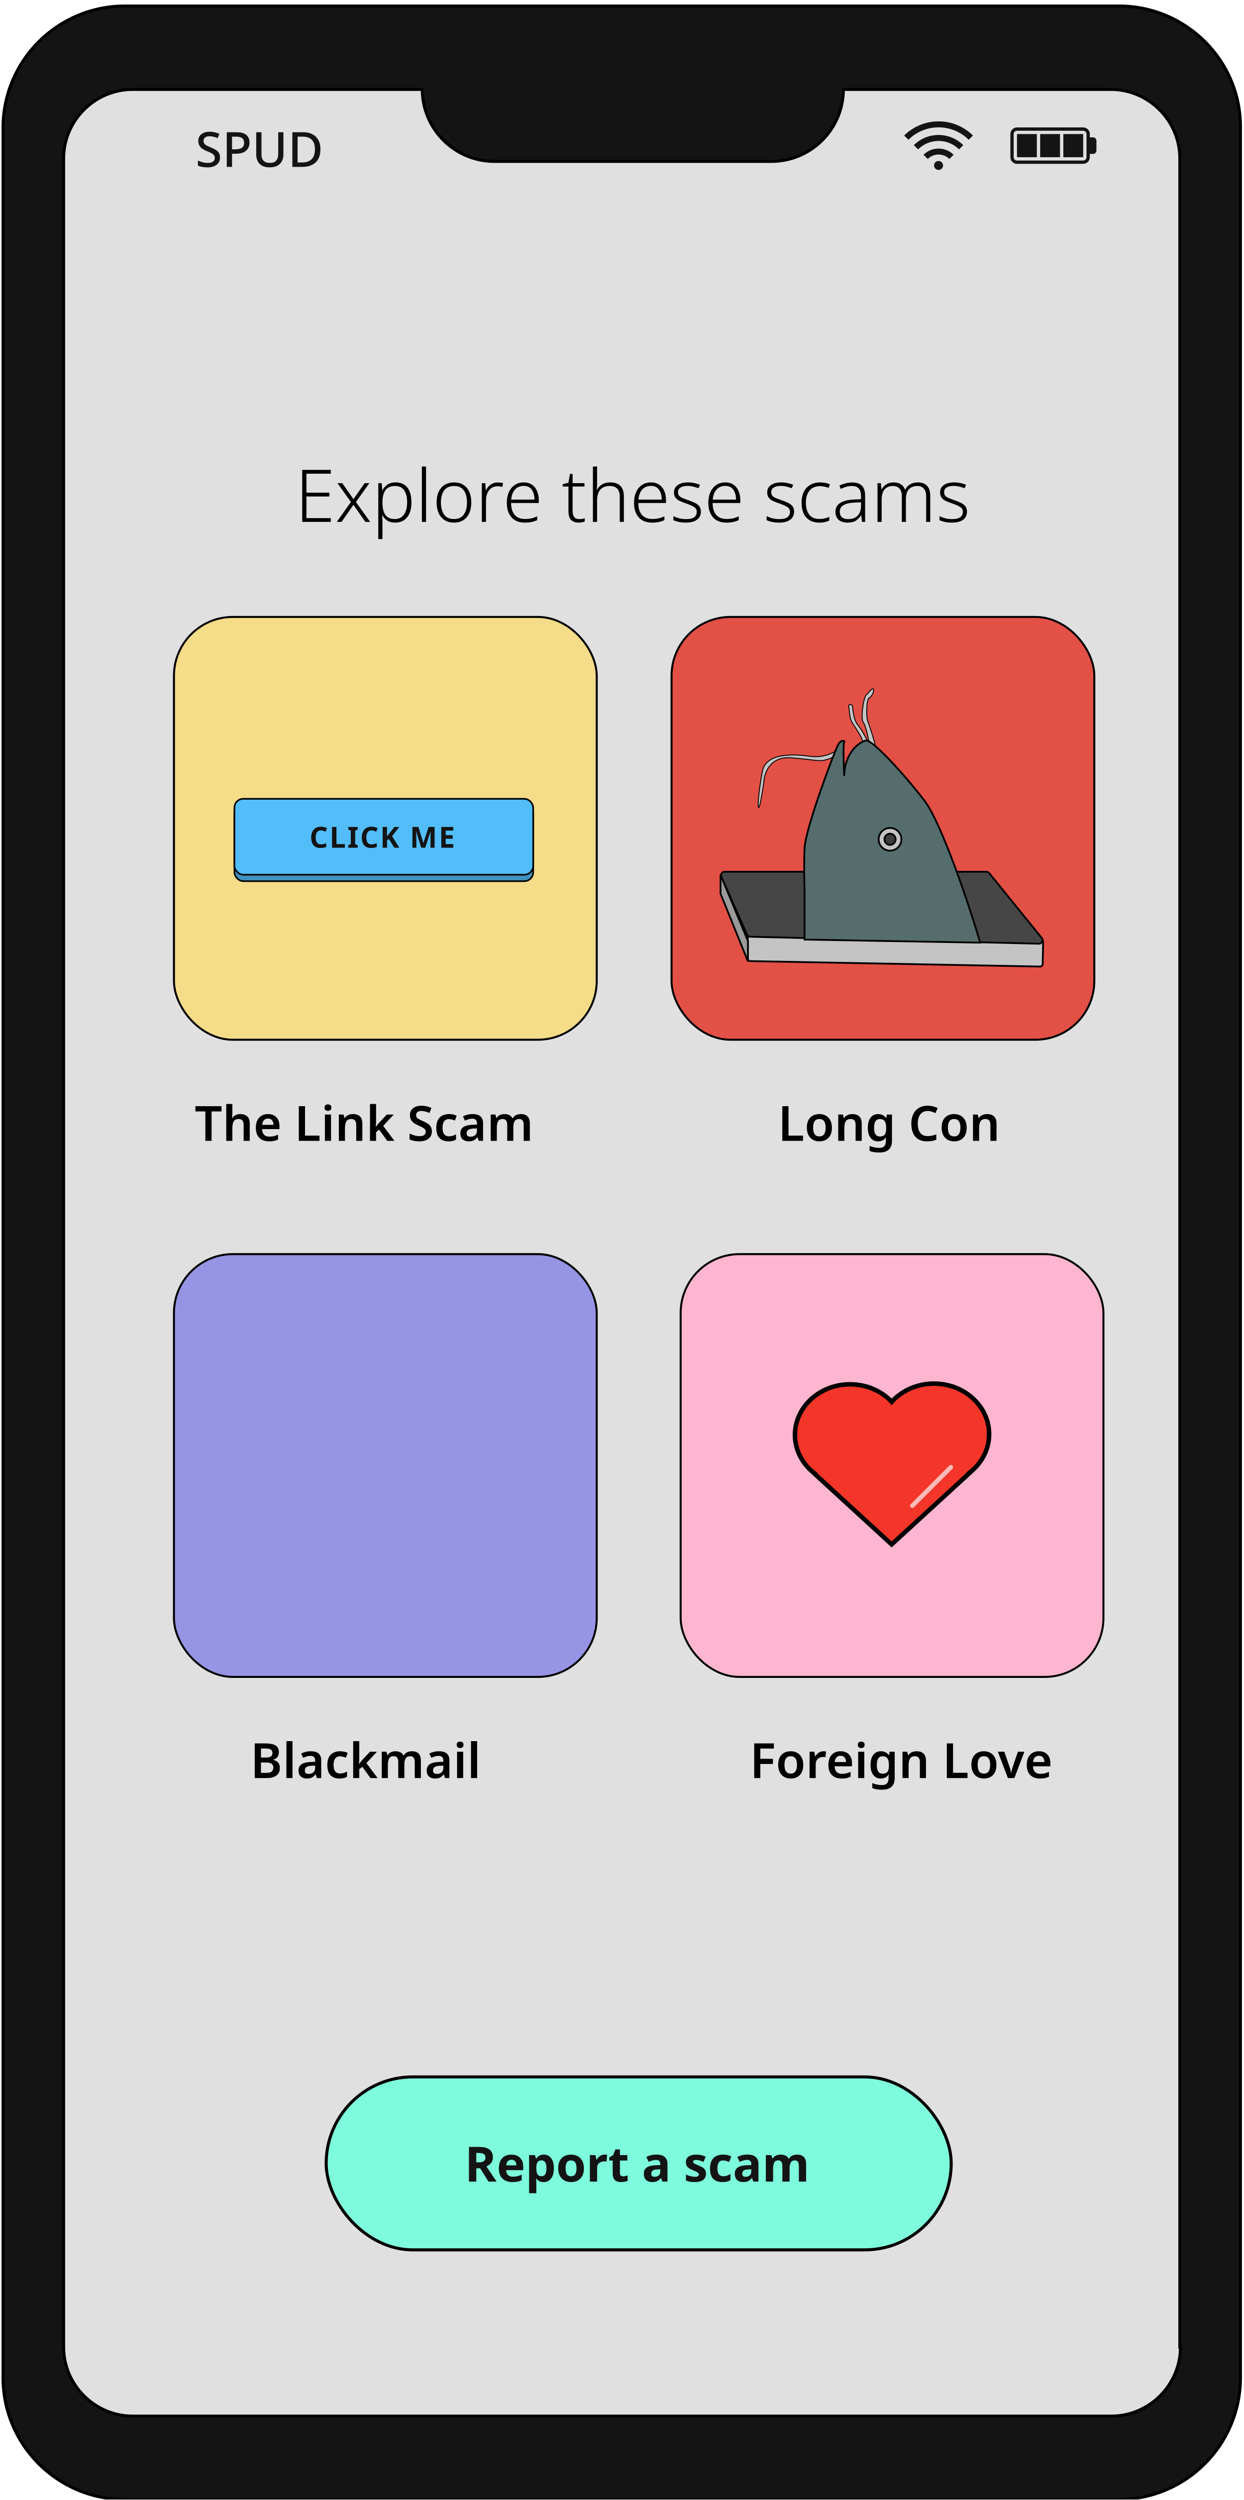 <svg width="410" height="824" viewBox="0 0 410 824" fill="none" xmlns="http://www.w3.org/2000/svg">
<g clip-path="url(#clip0)">
<rect x="19" y="24" width="382" height="778" fill="#E0E0E0"/>
<path d="M360.273 45.273H359.182V44.182C359.182 43.603 358.952 43.048 358.543 42.639C358.134 42.23 357.579 42 357 42H335.182C334.603 42 334.048 42.23 333.639 42.639C333.23 43.048 333 43.603 333 44.182V51.818C333 52.397 333.23 52.952 333.639 53.361C334.048 53.77 334.603 54 335.182 54H357C357.579 54 358.134 53.77 358.543 53.361C358.952 52.952 359.182 52.397 359.182 51.818V50.727H360.273C360.562 50.727 360.84 50.612 361.044 50.408C361.249 50.203 361.364 49.926 361.364 49.636V46.364C361.364 46.074 361.249 45.797 361.044 45.592C360.84 45.388 360.562 45.273 360.273 45.273ZM358.091 51.818C358.091 52.108 357.976 52.385 357.771 52.59C357.567 52.794 357.289 52.909 357 52.909H335.182C334.892 52.909 334.615 52.794 334.41 52.59C334.206 52.385 334.091 52.108 334.091 51.818V44.182C334.091 43.892 334.206 43.615 334.41 43.41C334.615 43.206 334.892 43.091 335.182 43.091H357C357.289 43.091 357.567 43.206 357.771 43.41C357.976 43.615 358.091 43.892 358.091 44.182V51.818ZM335.182 51.818H341.727V44.182H335.182V51.818ZM342.818 51.818H349.364V44.182H342.818V51.818ZM350.455 51.818H357V44.182H350.455V51.818Z" fill="#141414"/>
<path d="M72.51 51.912C72.51 52.925 72.142 53.72 71.406 54.296C70.67 54.872 69.662 55.16 68.382 55.16C67.763 55.16 67.176 55.107 66.622 55C66.078 54.904 65.614 54.76 65.23 54.568V52.936C65.656 53.128 66.158 53.304 66.734 53.464C67.31 53.613 67.896 53.688 68.494 53.688C69.262 53.688 69.838 53.539 70.222 53.24C70.606 52.941 70.798 52.541 70.798 52.04C70.798 51.688 70.707 51.395 70.526 51.16C70.355 50.915 70.083 50.691 69.71 50.488C69.336 50.285 68.846 50.061 68.238 49.816C67.672 49.603 67.171 49.352 66.734 49.064C66.307 48.776 65.971 48.419 65.726 47.992C65.48 47.565 65.358 47.043 65.358 46.424C65.358 45.485 65.699 44.749 66.382 44.216C67.064 43.683 67.96 43.416 69.07 43.416C69.688 43.416 70.259 43.48 70.782 43.608C71.315 43.725 71.822 43.891 72.302 44.104L71.758 45.528C71.32 45.347 70.872 45.197 70.414 45.08C69.966 44.963 69.502 44.904 69.022 44.904C68.392 44.904 67.912 45.043 67.582 45.32C67.251 45.597 67.086 45.96 67.086 46.408C67.086 46.76 67.166 47.059 67.326 47.304C67.486 47.539 67.742 47.752 68.094 47.944C68.446 48.136 68.91 48.349 69.486 48.584C70.126 48.84 70.67 49.112 71.118 49.4C71.576 49.677 71.923 50.019 72.158 50.424C72.392 50.819 72.51 51.315 72.51 51.912ZM77.947 43.576C79.44 43.576 80.528 43.88 81.211 44.488C81.893 45.085 82.235 45.923 82.235 47C82.235 47.64 82.091 48.237 81.803 48.792C81.525 49.347 81.056 49.8 80.395 50.152C79.733 50.493 78.837 50.664 77.707 50.664H76.475V55H74.747V43.576H77.947ZM77.819 45.032H76.475V49.208H77.515C78.485 49.208 79.216 49.043 79.707 48.712C80.208 48.381 80.459 47.832 80.459 47.064C80.459 46.381 80.245 45.875 79.819 45.544C79.392 45.203 78.725 45.032 77.819 45.032ZM93.407 43.576V50.968C93.407 51.757 93.242 52.472 92.911 53.112C92.581 53.741 92.079 54.243 91.407 54.616C90.746 54.979 89.903 55.16 88.879 55.16C87.429 55.16 86.325 54.776 85.567 54.008C84.821 53.229 84.447 52.205 84.447 50.936V43.576H86.175V50.856C86.175 52.744 87.103 53.688 88.959 53.688C89.919 53.688 90.613 53.432 91.039 52.92C91.477 52.408 91.695 51.715 91.695 50.84V43.576H93.407ZM105.604 49.176C105.604 51.107 105.071 52.563 104.004 53.544C102.948 54.515 101.465 55 99.556 55H96.356V43.576H99.892C101.055 43.576 102.063 43.789 102.916 44.216C103.769 44.643 104.431 45.272 104.9 46.104C105.369 46.925 105.604 47.949 105.604 49.176ZM103.796 49.224C103.796 47.784 103.444 46.728 102.74 46.056C102.047 45.373 101.06 45.032 99.78 45.032H98.084V53.544H99.476C102.356 53.544 103.796 52.104 103.796 49.224Z" fill="#141414"/>
<path d="M304.377 51.007L305.776 52.398C306.243 51.933 306.797 51.564 307.408 51.312C308.018 51.06 308.672 50.93 309.333 50.93C309.994 50.93 310.649 51.06 311.259 51.312C311.87 51.564 312.424 51.933 312.891 52.398L314.29 51.007C313.639 50.359 312.866 49.846 312.016 49.495C311.166 49.145 310.254 48.965 309.333 48.965C308.413 48.965 307.501 49.145 306.651 49.495C305.8 49.846 305.027 50.359 304.377 51.007V51.007ZM301.19 47.838L302.589 49.23C303.474 48.347 304.525 47.647 305.682 47.17C306.84 46.692 308.08 46.446 309.333 46.446C310.586 46.446 311.827 46.692 312.984 47.17C314.142 47.647 315.193 48.347 316.078 49.23L317.479 47.836C316.41 46.773 315.14 45.929 313.742 45.353C312.345 44.778 310.847 44.482 309.335 44.482C307.822 44.482 306.325 44.778 304.927 45.353C303.53 45.929 302.26 46.773 301.191 47.836L301.19 47.838ZM309.333 40C307.228 39.997 305.143 40.408 303.198 41.209C301.253 42.011 299.487 43.186 298 44.668L299.402 46.062C300.705 44.764 302.253 43.733 303.957 43.03C305.661 42.327 307.488 41.965 309.333 41.965C311.178 41.965 313.005 42.327 314.709 43.03C316.414 43.733 317.961 44.764 319.264 46.062L320.667 44.668C319.18 43.186 317.414 42.011 315.469 41.209C313.524 40.408 311.439 39.997 309.333 40V40ZM309.333 53.053C309.04 53.053 308.754 53.139 308.51 53.301C308.266 53.463 308.076 53.693 307.964 53.962C307.852 54.231 307.822 54.528 307.88 54.814C307.937 55.1 308.078 55.362 308.285 55.568C308.493 55.775 308.757 55.915 309.044 55.972C309.332 56.029 309.63 55.999 309.901 55.888C310.171 55.776 310.403 55.587 310.566 55.345C310.729 55.103 310.816 54.818 310.816 54.526C310.816 54.135 310.659 53.761 310.381 53.484C310.103 53.208 309.726 53.053 309.333 53.053V53.053Z" fill="#141414"/>
<path d="M368.893 1.988H41.13C18.989 1.988 1 19.978 1 42.118V783.637C1 805.778 18.989 823.768 41.13 823.768H368.695C390.836 823.768 408.825 805.778 408.825 783.637V42.118C409.023 19.978 390.836 1.988 368.893 1.988ZM389.057 773.555C389.057 786.01 378.777 796.289 366.323 796.289H43.7C31.246 796.289 20.966 786.01 20.966 773.555V52.2C20.966 39.746 31.246 29.467 43.7 29.467H139.182C139.182 42.514 149.857 53.189 162.905 53.189H254.235C267.283 53.189 277.958 42.514 277.958 29.467H366.125C378.58 29.467 388.859 39.746 388.859 52.2V773.555H389.057Z" fill="#141414" stroke="black" stroke-miterlimit="10"/>
<line x1="182.659" y1="238.423" x2="179.519" y2="241.563" stroke="#FBBBB7" stroke-width="0.499" stroke-linecap="round"/>
<rect x="57.329" y="203.329" width="139.342" height="139.342" rx="19.411" fill="#F4DC88" stroke="black" stroke-width="0.658"/>
<rect x="77.266" y="265.395" width="98.468" height="25.016" rx="2.927" fill="#3F91BF" stroke="black" stroke-width="0.532"/>
<rect x="77.266" y="263.266" width="98.468" height="25.016" rx="2.927" fill="#52BDF9" stroke="black" stroke-width="0.532"/>
<path d="M105.765 273.657C105.21 273.657 104.785 273.865 104.491 274.28C104.197 274.695 104.05 275.264 104.05 275.986C104.05 276.714 104.184 277.279 104.453 277.681C104.727 278.077 105.165 278.275 105.765 278.275C106.046 278.275 106.324 278.243 106.599 278.18C106.88 278.116 107.183 278.026 107.509 277.911V279.128C107.209 279.249 106.912 279.339 106.618 279.396C106.324 279.454 105.995 279.483 105.631 279.483C104.928 279.483 104.347 279.339 103.887 279.051C103.434 278.758 103.099 278.349 102.881 277.825C102.664 277.295 102.556 276.679 102.556 275.976C102.556 275.286 102.68 274.676 102.929 274.146C103.178 273.616 103.539 273.201 104.012 272.901C104.491 272.6 105.075 272.45 105.765 272.45C106.104 272.45 106.442 272.495 106.781 272.584C107.126 272.667 107.455 272.782 107.768 272.929L107.298 274.108C107.043 273.986 106.784 273.881 106.522 273.792C106.267 273.702 106.014 273.657 105.765 273.657ZM109.441 279.387V272.546H110.888V278.189H113.667V279.387H109.441ZM117.896 279.387H114.782V278.563L115.616 278.18V273.753L114.782 273.37V272.546H117.896V273.37L117.062 273.753V278.18L117.896 278.563V279.387ZM122.443 273.657C121.888 273.657 121.463 273.865 121.169 274.28C120.875 274.695 120.728 275.264 120.728 275.986C120.728 276.714 120.863 277.279 121.131 277.681C121.405 278.077 121.843 278.275 122.443 278.275C122.724 278.275 123.002 278.243 123.277 278.18C123.558 278.116 123.861 278.026 124.187 277.911V279.128C123.887 279.249 123.59 279.339 123.296 279.396C123.002 279.454 122.673 279.483 122.309 279.483C121.607 279.483 121.025 279.339 120.566 279.051C120.112 278.758 119.777 278.349 119.56 277.825C119.342 277.295 119.234 276.679 119.234 275.976C119.234 275.286 119.358 274.676 119.608 274.146C119.857 273.616 120.217 273.201 120.69 272.901C121.169 272.6 121.754 272.45 122.443 272.45C122.782 272.45 123.12 272.495 123.459 272.584C123.804 272.667 124.133 272.782 124.446 272.929L123.976 274.108C123.721 273.986 123.462 273.881 123.2 273.792C122.945 273.702 122.692 273.657 122.443 273.657ZM131.619 279.387H129.971L128.179 276.503L127.566 276.944V279.387H126.12V272.546H127.566V275.679C127.662 275.545 127.758 275.411 127.854 275.277C127.95 275.142 128.045 275.008 128.141 274.874L129.99 272.546H131.6L129.214 275.574L131.619 279.387ZM138.822 279.387L137.174 274.022H137.136C137.142 274.149 137.152 274.341 137.164 274.596C137.177 274.852 137.19 275.127 137.203 275.42C137.216 275.708 137.222 275.97 137.222 276.206V279.387H135.929V272.546H137.902L139.521 277.777H139.55L141.265 272.546H143.239V279.387H141.888V276.148C141.888 275.931 141.891 275.682 141.897 275.401C141.91 275.12 141.92 274.855 141.926 274.606C141.939 274.35 141.948 274.159 141.955 274.031H141.916L140.154 279.387H138.822ZM149.383 279.387H145.446V272.546H149.383V273.734H146.892V275.238H149.211V276.426H146.892V278.189H149.383V279.387Z" fill="#141414"/>
<path d="M69.732 376H67.684V366.304H64.404V364.576H73.012V366.304H69.732V376ZM76.585 363.84V366.736C76.585 367.077 76.569 367.413 76.537 367.744C76.516 368.064 76.495 368.304 76.473 368.464H76.601C76.879 368.027 77.241 367.701 77.689 367.488C78.137 367.275 78.633 367.168 79.177 367.168C80.159 367.168 80.927 367.419 81.481 367.92C82.036 368.421 82.313 369.232 82.313 370.352V376H80.297V370.752C80.297 369.451 79.764 368.8 78.697 368.8C77.887 368.8 77.332 369.056 77.033 369.568C76.735 370.08 76.585 370.811 76.585 371.76V376H74.569V363.84H76.585ZM88.323 367.168C89.486 367.168 90.403 367.515 91.075 368.208C91.758 368.901 92.099 369.867 92.099 371.104V372.128H86.371C86.392 372.917 86.611 373.531 87.027 373.968C87.443 374.395 88.019 374.608 88.755 374.608C89.31 374.608 89.811 374.555 90.259 374.448C90.707 374.331 91.166 374.165 91.635 373.952V375.568C91.208 375.771 90.766 375.92 90.307 376.016C89.848 376.112 89.299 376.16 88.659 376.16C87.816 376.16 87.064 376 86.403 375.68C85.752 375.349 85.24 374.853 84.867 374.192C84.504 373.531 84.323 372.709 84.323 371.728C84.323 370.245 84.691 369.115 85.427 368.336C86.163 367.557 87.128 367.168 88.323 367.168ZM88.323 368.656C87.779 368.656 87.336 368.832 86.995 369.184C86.664 369.525 86.472 370.037 86.419 370.72H90.147C90.136 370.123 89.982 369.632 89.683 369.248C89.395 368.853 88.942 368.656 88.323 368.656ZM98.48 376V364.576H100.528V374.272H105.296V376H98.48ZM108.093 363.984C108.402 363.984 108.664 364.064 108.877 364.224C109.101 364.373 109.213 364.645 109.213 365.04C109.213 365.435 109.101 365.712 108.877 365.872C108.664 366.032 108.402 366.112 108.093 366.112C107.784 366.112 107.517 366.032 107.293 365.872C107.08 365.712 106.973 365.435 106.973 365.04C106.973 364.645 107.08 364.373 107.293 364.224C107.517 364.064 107.784 363.984 108.093 363.984ZM109.101 367.328V376H107.085V367.328H109.101ZM116.319 367.168C117.289 367.168 118.047 367.419 118.591 367.92C119.145 368.421 119.423 369.232 119.423 370.352V376H117.407V370.752C117.407 369.451 116.873 368.8 115.807 368.8C114.996 368.8 114.441 369.056 114.143 369.568C113.844 370.08 113.695 370.811 113.695 371.76V376H111.679V367.328H113.231L113.519 368.464H113.631C113.908 368.016 114.287 367.691 114.767 367.488C115.257 367.275 115.775 367.168 116.319 367.168ZM123.944 363.84V369.616C123.944 369.893 123.934 370.187 123.912 370.496C123.891 370.805 123.87 371.099 123.848 371.376H123.896C124.024 371.184 124.184 370.965 124.376 370.72C124.568 370.475 124.75 370.256 124.92 370.064L127.48 367.328H129.768L126.296 371.072L129.992 376H127.64L124.952 372.288L123.944 373.12V376H121.944V363.84H123.944ZM142.339 372.88C142.339 373.893 141.971 374.693 141.235 375.28C140.499 375.867 139.48 376.16 138.179 376.16C136.92 376.16 135.854 375.947 134.979 375.52V373.6C135.459 373.813 135.987 374.011 136.563 374.192C137.139 374.363 137.726 374.448 138.323 374.448C139.006 374.448 139.507 374.315 139.827 374.048C140.147 373.781 140.307 373.429 140.307 372.992C140.307 372.512 140.104 372.133 139.699 371.856C139.294 371.579 138.702 371.275 137.923 370.944C137.454 370.741 137.006 370.501 136.579 370.224C136.152 369.947 135.8 369.595 135.523 369.168C135.246 368.731 135.107 368.187 135.107 367.536C135.107 366.555 135.448 365.792 136.131 365.248C136.824 364.693 137.747 364.416 138.899 364.416C139.507 364.416 140.072 364.48 140.595 364.608C141.128 364.736 141.662 364.917 142.195 365.152L141.539 366.8C141.059 366.597 140.6 366.437 140.163 366.32C139.736 366.203 139.294 366.144 138.835 366.144C138.28 366.144 137.859 366.272 137.571 366.528C137.283 366.773 137.139 367.093 137.139 367.488C137.139 367.808 137.219 368.075 137.379 368.288C137.539 368.501 137.784 368.699 138.115 368.88C138.456 369.061 138.894 369.269 139.427 369.504C140.035 369.771 140.558 370.048 140.995 370.336C141.432 370.624 141.763 370.971 141.987 371.376C142.222 371.781 142.339 372.283 142.339 372.88ZM147.808 376.16C146.56 376.16 145.578 375.803 144.864 375.088C144.149 374.373 143.792 373.248 143.792 371.712C143.792 370.645 143.968 369.781 144.32 369.12C144.682 368.448 145.178 367.957 145.808 367.648C146.437 367.328 147.157 367.168 147.968 367.168C148.512 367.168 148.997 367.221 149.424 367.328C149.85 367.435 150.213 367.563 150.512 367.712L149.92 369.296C149.589 369.168 149.258 369.061 148.928 368.976C148.597 368.88 148.277 368.832 147.968 368.832C146.56 368.832 145.856 369.787 145.856 371.696C145.856 372.624 146.032 373.323 146.384 373.792C146.746 374.261 147.264 374.496 147.936 374.496C148.416 374.496 148.842 374.437 149.216 374.32C149.589 374.203 149.946 374.043 150.288 373.84V375.584C149.957 375.776 149.6 375.92 149.216 376.016C148.842 376.112 148.373 376.16 147.808 376.16ZM155.775 367.168C156.895 367.168 157.743 367.413 158.319 367.904C158.906 368.395 159.199 369.152 159.199 370.176V376H157.775L157.375 374.8H157.311C156.938 375.269 156.543 375.616 156.127 375.84C155.711 376.053 155.146 376.16 154.431 376.16C153.653 376.16 153.007 375.941 152.495 375.504C151.983 375.067 151.727 374.389 151.727 373.472C151.727 372.576 152.053 371.904 152.703 371.456C153.365 371.008 154.362 370.757 155.695 370.704L157.199 370.656V370.224C157.199 369.68 157.066 369.291 156.799 369.056C156.533 368.811 156.159 368.688 155.679 368.688C155.242 368.688 154.821 368.752 154.415 368.88C154.021 369.008 153.626 369.157 153.231 369.328L152.591 367.92C153.018 367.696 153.503 367.515 154.047 367.376C154.602 367.237 155.178 367.168 155.775 367.168ZM157.199 371.904L156.143 371.936C155.258 371.968 154.645 372.123 154.303 372.4C153.962 372.667 153.791 373.029 153.791 373.488C153.791 373.904 153.909 374.203 154.143 374.384C154.389 374.555 154.709 374.64 155.103 374.64C155.69 374.64 156.186 374.475 156.591 374.144C156.997 373.803 157.199 373.301 157.199 372.64V371.904ZM171.662 367.168C172.643 367.168 173.379 367.419 173.87 367.92C174.371 368.421 174.622 369.232 174.622 370.352V376H172.606V370.736C172.606 369.445 172.115 368.8 171.134 368.8C170.43 368.8 169.928 369.029 169.63 369.488C169.331 369.947 169.182 370.613 169.182 371.488V376H167.166V370.736C167.166 369.445 166.67 368.8 165.678 368.8C164.942 368.8 164.435 369.056 164.158 369.568C163.88 370.08 163.742 370.811 163.742 371.76V376H161.726V367.328H163.278L163.566 368.464H163.678C163.934 368.016 164.291 367.691 164.75 367.488C165.219 367.275 165.704 367.168 166.206 367.168C166.856 367.168 167.4 367.28 167.838 367.504C168.286 367.717 168.627 368.053 168.862 368.512H169.022C169.288 368.043 169.662 367.701 170.142 367.488C170.622 367.275 171.128 367.168 171.662 367.168Z" fill="black"/>
<rect x="57.329" y="413.329" width="139.342" height="139.342" rx="19.411" fill="#9694E4" stroke="black" stroke-width="0.658"/>
<path d="M83.957 574.576H87.397C88.879 574.576 89.999 574.789 90.757 575.216C91.525 575.643 91.909 576.384 91.909 577.44C91.909 578.101 91.743 578.656 91.413 579.104C91.082 579.552 90.607 579.829 89.989 579.936V580.016C90.405 580.091 90.783 580.229 91.125 580.432C91.466 580.624 91.733 580.907 91.925 581.28C92.127 581.643 92.229 582.123 92.229 582.72C92.229 583.755 91.861 584.56 91.125 585.136C90.399 585.712 89.402 586 88.133 586H83.957V574.576ZM86.005 579.232H87.669C88.479 579.232 89.034 579.104 89.333 578.848C89.642 578.592 89.797 578.213 89.797 577.712C89.797 577.2 89.61 576.832 89.237 576.608C88.874 576.384 88.298 576.272 87.509 576.272H86.005V579.232ZM86.005 580.88V584.288H87.861C88.693 584.288 89.269 584.128 89.589 583.808C89.919 583.488 90.085 583.061 90.085 582.528C90.085 582.037 89.914 581.643 89.573 581.344C89.242 581.035 88.639 580.88 87.765 580.88H86.005ZM96.406 586H94.39V573.84H96.406V586ZM102.44 577.168C103.56 577.168 104.408 577.413 104.984 577.904C105.57 578.395 105.864 579.152 105.864 580.176V586H104.44L104.04 584.8H103.976C103.602 585.269 103.208 585.616 102.792 585.84C102.376 586.053 101.81 586.16 101.096 586.16C100.317 586.16 99.671 585.941 99.159 585.504C98.647 585.067 98.391 584.389 98.391 583.472C98.391 582.576 98.717 581.904 99.368 581.456C100.029 581.008 101.026 580.757 102.36 580.704L103.864 580.656V580.224C103.864 579.68 103.73 579.291 103.464 579.056C103.197 578.811 102.824 578.688 102.344 578.688C101.906 578.688 101.485 578.752 101.08 578.88C100.685 579.008 100.29 579.157 99.895 579.328L99.255 577.92C99.682 577.696 100.168 577.515 100.712 577.376C101.266 577.237 101.842 577.168 102.44 577.168ZM103.864 581.904L102.808 581.936C101.922 581.968 101.309 582.123 100.968 582.4C100.626 582.667 100.456 583.029 100.456 583.488C100.456 583.904 100.573 584.203 100.808 584.384C101.053 584.555 101.373 584.64 101.768 584.64C102.354 584.64 102.85 584.475 103.256 584.144C103.661 583.803 103.864 583.301 103.864 582.64V581.904ZM111.894 586.16C110.646 586.16 109.664 585.803 108.95 585.088C108.235 584.373 107.878 583.248 107.878 581.712C107.878 580.645 108.054 579.781 108.406 579.12C108.768 578.448 109.264 577.957 109.894 577.648C110.523 577.328 111.243 577.168 112.054 577.168C112.598 577.168 113.083 577.221 113.51 577.328C113.936 577.435 114.299 577.563 114.598 577.712L114.006 579.296C113.675 579.168 113.344 579.061 113.014 578.976C112.683 578.88 112.363 578.832 112.054 578.832C110.646 578.832 109.942 579.787 109.942 581.696C109.942 582.624 110.118 583.323 110.47 583.792C110.832 584.261 111.35 584.496 112.022 584.496C112.502 584.496 112.928 584.437 113.302 584.32C113.675 584.203 114.032 584.043 114.374 583.84V585.584C114.043 585.776 113.686 585.92 113.302 586.016C112.928 586.112 112.459 586.16 111.894 586.16ZM118.405 573.84V579.616C118.405 579.893 118.395 580.187 118.373 580.496C118.352 580.805 118.331 581.099 118.309 581.376H118.357C118.485 581.184 118.645 580.965 118.837 580.72C119.029 580.475 119.211 580.256 119.381 580.064L121.941 577.328H124.229L120.757 581.072L124.453 586H122.101L119.413 582.288L118.405 583.12V586H116.405V573.84H118.405ZM135.748 577.168C136.729 577.168 137.465 577.419 137.956 577.92C138.457 578.421 138.708 579.232 138.708 580.352V586H136.692V580.736C136.692 579.445 136.201 578.8 135.22 578.8C134.516 578.8 134.014 579.029 133.716 579.488C133.417 579.947 133.268 580.613 133.268 581.488V586H131.252V580.736C131.252 579.445 130.756 578.8 129.764 578.8C129.028 578.8 128.521 579.056 128.244 579.568C127.966 580.08 127.828 580.811 127.828 581.76V586H125.812V577.328H127.364L127.652 578.464H127.764C128.02 578.016 128.377 577.691 128.836 577.488C129.305 577.275 129.79 577.168 130.292 577.168C130.942 577.168 131.486 577.28 131.924 577.504C132.372 577.717 132.713 578.053 132.948 578.512H133.108C133.374 578.043 133.748 577.701 134.228 577.488C134.708 577.275 135.214 577.168 135.748 577.168ZM144.69 577.168C145.81 577.168 146.658 577.413 147.234 577.904C147.82 578.395 148.114 579.152 148.114 580.176V586H146.69L146.29 584.8H146.226C145.852 585.269 145.458 585.616 145.042 585.84C144.626 586.053 144.06 586.16 143.346 586.16C142.567 586.16 141.922 585.941 141.41 585.504C140.898 585.067 140.642 584.389 140.642 583.472C140.642 582.576 140.967 581.904 141.618 581.456C142.279 581.008 143.276 580.757 144.61 580.704L146.114 580.656V580.224C146.114 579.68 145.98 579.291 145.714 579.056C145.447 578.811 145.074 578.688 144.594 578.688C144.156 578.688 143.735 578.752 143.33 578.88C142.935 579.008 142.54 579.157 142.146 579.328L141.506 577.92C141.932 577.696 142.418 577.515 142.962 577.376C143.516 577.237 144.092 577.168 144.69 577.168ZM146.114 581.904L145.058 581.936C144.172 581.968 143.559 582.123 143.218 582.4C142.876 582.667 142.706 583.029 142.706 583.488C142.706 583.904 142.823 584.203 143.058 584.384C143.303 584.555 143.623 584.64 144.018 584.64C144.604 584.64 145.1 584.475 145.506 584.144C145.911 583.803 146.114 583.301 146.114 582.64V581.904ZM151.648 573.984C151.957 573.984 152.218 574.064 152.432 574.224C152.656 574.373 152.768 574.645 152.768 575.04C152.768 575.435 152.656 575.712 152.432 575.872C152.218 576.032 151.957 576.112 151.648 576.112C151.338 576.112 151.072 576.032 150.848 575.872C150.634 575.712 150.528 575.435 150.528 575.04C150.528 574.645 150.634 574.373 150.848 574.224C151.072 574.064 151.338 573.984 151.648 573.984ZM152.656 577.328V586H150.64V577.328H152.656ZM157.25 586H155.234V573.84H157.25V586Z" fill="black"/>
<rect x="224.329" y="413.329" width="139.342" height="139.342" rx="19.411" fill="#FEB6D0" stroke="black" stroke-width="0.658"/>
<path d="M320.671 460.886C313.565 454.371 302.095 454.371 294.99 460.886C294.584 461.258 294.228 461.584 293.924 461.956L293.873 461.91L293.822 461.956C293.569 461.677 293.264 461.398 293.01 461.119C285.905 454.604 274.435 454.604 267.329 461.119C260.224 467.633 260.224 478.149 267.329 484.664C267.634 484.943 267.938 485.176 268.243 485.408L268.192 485.455L293.873 509L319.554 485.455L319.504 485.408C319.91 485.083 320.316 484.757 320.671 484.431C327.776 477.917 327.776 467.4 320.671 460.886Z" fill="#F33629" stroke="black" stroke-width="1.481" stroke-miterlimit="10"/>
<line x1="313.389" y1="483.548" x2="300.695" y2="496.241" stroke="#FBBBB7" stroke-width="1.481" stroke-linecap="round"/>
<path d="M250.59 586H248.574V574.576H255.054V576.288H250.59V579.648H254.75V581.36H250.59V586ZM264.735 581.648C264.735 583.088 264.362 584.203 263.615 584.992C262.869 585.771 261.855 586.16 260.575 586.16C259.786 586.16 259.082 585.984 258.463 585.632C257.845 585.28 257.359 584.768 257.007 584.096C256.655 583.424 256.479 582.608 256.479 581.648C256.479 580.208 256.847 579.104 257.583 578.336C258.33 577.557 259.343 577.168 260.623 577.168C261.423 577.168 262.133 577.344 262.751 577.696C263.37 578.037 263.855 578.544 264.207 579.216C264.559 579.877 264.735 580.688 264.735 581.648ZM258.543 581.648C258.543 582.565 258.703 583.275 259.023 583.776C259.354 584.277 259.882 584.528 260.607 584.528C261.333 584.528 261.855 584.277 262.175 583.776C262.506 583.275 262.671 582.565 262.671 581.648C262.671 580.731 262.506 580.027 262.175 579.536C261.855 579.045 261.327 578.8 260.591 578.8C259.877 578.8 259.354 579.045 259.023 579.536C258.703 580.027 258.543 580.731 258.543 581.648ZM271.363 577.168C271.502 577.168 271.651 577.173 271.811 577.184C271.982 577.195 272.126 577.216 272.243 577.248L272.067 579.12C271.961 579.099 271.833 579.083 271.683 579.072C271.534 579.051 271.401 579.04 271.283 579.04C270.857 579.04 270.457 579.131 270.083 579.312C269.71 579.483 269.406 579.755 269.171 580.128C268.947 580.491 268.835 580.949 268.835 581.504V586H266.819V577.328H268.371L268.659 578.832H268.755C269.011 578.373 269.363 577.984 269.811 577.664C270.259 577.333 270.777 577.168 271.363 577.168ZM277.026 577.168C278.189 577.168 279.106 577.515 279.778 578.208C280.461 578.901 280.802 579.867 280.802 581.104V582.128H275.074C275.096 582.917 275.314 583.531 275.73 583.968C276.146 584.395 276.722 584.608 277.458 584.608C278.013 584.608 278.514 584.555 278.962 584.448C279.41 584.331 279.869 584.165 280.338 583.952V585.568C279.912 585.771 279.469 585.92 279.01 586.016C278.552 586.112 278.002 586.16 277.362 586.16C276.52 586.16 275.768 586 275.106 585.68C274.456 585.349 273.944 584.853 273.57 584.192C273.208 583.531 273.026 582.709 273.026 581.728C273.026 580.245 273.394 579.115 274.13 578.336C274.866 577.557 275.832 577.168 277.026 577.168ZM277.026 578.656C276.482 578.656 276.04 578.832 275.698 579.184C275.368 579.525 275.176 580.037 275.122 580.72H278.85C278.84 580.123 278.685 579.632 278.386 579.248C278.098 578.853 277.645 578.656 277.026 578.656ZM283.843 573.984C284.152 573.984 284.414 574.064 284.627 574.224C284.851 574.373 284.963 574.645 284.963 575.04C284.963 575.435 284.851 575.712 284.627 575.872C284.414 576.032 284.152 576.112 283.843 576.112C283.534 576.112 283.267 576.032 283.043 575.872C282.83 575.712 282.723 575.435 282.723 575.04C282.723 574.645 282.83 574.373 283.043 574.224C283.267 574.064 283.534 573.984 283.843 573.984ZM284.851 577.328V586H282.835V577.328H284.851ZM290.341 577.168C291.439 577.168 292.298 577.595 292.917 578.448H292.997L293.189 577.328H294.869V586.064C294.869 587.301 294.517 588.24 293.813 588.88C293.119 589.52 292.079 589.84 290.693 589.84C290.074 589.84 289.503 589.797 288.981 589.712C288.458 589.637 287.962 589.504 287.493 589.312V587.648C288.485 588.096 289.594 588.32 290.821 588.32C291.482 588.32 291.983 588.133 292.325 587.76C292.677 587.397 292.853 586.864 292.853 586.16V585.936C292.853 585.776 292.858 585.589 292.869 585.376C292.879 585.163 292.895 584.992 292.917 584.864H292.853C292.554 585.312 292.186 585.643 291.749 585.856C291.322 586.059 290.837 586.16 290.293 586.16C289.237 586.16 288.41 585.765 287.813 584.976C287.215 584.187 286.917 583.088 286.917 581.68C286.917 580.272 287.215 579.168 287.813 578.368C288.421 577.568 289.263 577.168 290.341 577.168ZM290.869 578.816C289.61 578.816 288.981 579.781 288.981 581.712C288.981 583.611 289.621 584.56 290.901 584.56C291.605 584.56 292.122 584.368 292.453 583.984C292.794 583.589 292.965 582.928 292.965 582V581.696C292.965 580.672 292.794 579.936 292.453 579.488C292.122 579.04 291.594 578.816 290.869 578.816ZM302.084 577.168C303.055 577.168 303.812 577.419 304.356 577.92C304.911 578.421 305.188 579.232 305.188 580.352V586H303.172V580.752C303.172 579.451 302.639 578.8 301.572 578.8C300.762 578.8 300.207 579.056 299.908 579.568C299.61 580.08 299.46 580.811 299.46 581.76V586H297.444V577.328H298.996L299.284 578.464H299.396C299.674 578.016 300.052 577.691 300.532 577.488C301.023 577.275 301.54 577.168 302.084 577.168ZM312.058 586V574.576H314.106V584.272H318.874V586H312.058ZM328.407 581.648C328.407 583.088 328.034 584.203 327.287 584.992C326.541 585.771 325.527 586.16 324.247 586.16C323.458 586.16 322.754 585.984 322.135 585.632C321.517 585.28 321.031 584.768 320.679 584.096C320.327 583.424 320.151 582.608 320.151 581.648C320.151 580.208 320.519 579.104 321.255 578.336C322.002 577.557 323.015 577.168 324.295 577.168C325.095 577.168 325.805 577.344 326.423 577.696C327.042 578.037 327.527 578.544 327.879 579.216C328.231 579.877 328.407 580.688 328.407 581.648ZM322.215 581.648C322.215 582.565 322.375 583.275 322.695 583.776C323.026 584.277 323.554 584.528 324.279 584.528C325.005 584.528 325.527 584.277 325.847 583.776C326.178 583.275 326.343 582.565 326.343 581.648C326.343 580.731 326.178 580.027 325.847 579.536C325.527 579.045 324.999 578.8 324.263 578.8C323.549 578.8 323.026 579.045 322.695 579.536C322.375 580.027 322.215 580.731 322.215 581.648ZM332.179 586L328.883 577.328H331.011L332.739 582.336C332.845 582.645 332.941 582.987 333.027 583.36C333.123 583.733 333.181 584.048 333.203 584.304H333.267C333.299 584.037 333.363 583.723 333.459 583.36C333.555 582.987 333.656 582.645 333.763 582.336L335.491 577.328H337.619L334.323 586H332.179ZM342.401 577.168C343.564 577.168 344.481 577.515 345.153 578.208C345.836 578.901 346.177 579.867 346.177 581.104V582.128H340.449C340.471 582.917 340.689 583.531 341.105 583.968C341.521 584.395 342.097 584.608 342.833 584.608C343.388 584.608 343.889 584.555 344.337 584.448C344.785 584.331 345.244 584.165 345.713 583.952V585.568C345.287 585.771 344.844 585.92 344.385 586.016C343.927 586.112 343.377 586.16 342.737 586.16C341.895 586.16 341.143 586 340.481 585.68C339.831 585.349 339.319 584.853 338.945 584.192C338.583 583.531 338.401 582.709 338.401 581.728C338.401 580.245 338.769 579.115 339.505 578.336C340.241 577.557 341.207 577.168 342.401 577.168ZM342.401 578.656C341.857 578.656 341.415 578.832 341.073 579.184C340.743 579.525 340.551 580.037 340.497 580.72H344.225C344.215 580.123 344.06 579.632 343.761 579.248C343.473 578.853 343.02 578.656 342.401 578.656Z" fill="black"/>
<rect x="221.329" y="203.329" width="139.342" height="139.342" rx="19.411" fill="#E25046" stroke="black" stroke-width="0.658"/>
<path d="M257.832 376V364.576H259.88V374.272H264.648V376H257.832ZM274.181 371.648C274.181 373.088 273.807 374.203 273.061 374.992C272.314 375.771 271.301 376.16 270.021 376.16C269.231 376.16 268.527 375.984 267.909 375.632C267.29 375.28 266.805 374.768 266.453 374.096C266.101 373.424 265.925 372.608 265.925 371.648C265.925 370.208 266.293 369.104 267.029 368.336C267.775 367.557 268.789 367.168 270.069 367.168C270.869 367.168 271.578 367.344 272.197 367.696C272.815 368.037 273.301 368.544 273.653 369.216C274.005 369.877 274.181 370.688 274.181 371.648ZM267.989 371.648C267.989 372.565 268.149 373.275 268.469 373.776C268.799 374.277 269.327 374.528 270.053 374.528C270.778 374.528 271.301 374.277 271.621 373.776C271.951 373.275 272.117 372.565 272.117 371.648C272.117 370.731 271.951 370.027 271.621 369.536C271.301 369.045 270.773 368.8 270.037 368.8C269.322 368.8 268.799 369.045 268.469 369.536C268.149 370.027 267.989 370.731 267.989 371.648ZM280.905 367.168C281.875 367.168 282.633 367.419 283.177 367.92C283.731 368.421 284.009 369.232 284.009 370.352V376H281.993V370.752C281.993 369.451 281.459 368.8 280.393 368.8C279.582 368.8 279.027 369.056 278.729 369.568C278.43 370.08 278.281 370.811 278.281 371.76V376H276.265V367.328H277.817L278.105 368.464H278.217C278.494 368.016 278.873 367.691 279.353 367.488C279.843 367.275 280.361 367.168 280.905 367.168ZM289.442 367.168C290.541 367.168 291.4 367.595 292.018 368.448H292.098L292.29 367.328H293.97V376.064C293.97 377.301 293.618 378.24 292.914 378.88C292.221 379.52 291.181 379.84 289.794 379.84C289.176 379.84 288.605 379.797 288.082 379.712C287.56 379.637 287.064 379.504 286.594 379.312V377.648C287.586 378.096 288.696 378.32 289.922 378.32C290.584 378.32 291.085 378.133 291.426 377.76C291.778 377.397 291.954 376.864 291.954 376.16V375.936C291.954 375.776 291.96 375.589 291.97 375.376C291.981 375.163 291.997 374.992 292.018 374.864H291.954C291.656 375.312 291.288 375.643 290.85 375.856C290.424 376.059 289.938 376.16 289.394 376.16C288.338 376.16 287.512 375.765 286.914 374.976C286.317 374.187 286.018 373.088 286.018 371.68C286.018 370.272 286.317 369.168 286.914 368.368C287.522 367.568 288.365 367.168 289.442 367.168ZM289.97 368.816C288.712 368.816 288.082 369.781 288.082 371.712C288.082 373.611 288.722 374.56 290.002 374.56C290.706 374.56 291.224 374.368 291.554 373.984C291.896 373.589 292.066 372.928 292.066 372V371.696C292.066 370.672 291.896 369.936 291.554 369.488C291.224 369.04 290.696 368.816 289.97 368.816ZM305.758 366.144C304.713 366.144 303.902 366.517 303.326 367.264C302.761 368.011 302.478 369.024 302.478 370.304C302.478 371.595 302.745 372.608 303.278 373.344C303.812 374.069 304.633 374.432 305.742 374.432C306.222 374.432 306.692 374.384 307.15 374.288C307.609 374.181 308.089 374.043 308.59 373.872V375.616C308.121 375.808 307.646 375.947 307.166 376.032C306.697 376.117 306.153 376.16 305.534 376.16C304.361 376.16 303.39 375.92 302.622 375.44C301.854 374.949 301.284 374.267 300.91 373.392C300.537 372.507 300.35 371.472 300.35 370.288C300.35 369.136 300.558 368.123 300.974 367.248C301.39 366.363 301.998 365.669 302.798 365.168C303.609 364.667 304.596 364.416 305.758 364.416C306.334 364.416 306.9 364.485 307.454 364.624C308.02 364.752 308.548 364.933 309.038 365.168L308.334 366.848C307.929 366.667 307.508 366.507 307.07 366.368C306.644 366.219 306.206 366.144 305.758 366.144ZM318.602 371.648C318.602 373.088 318.229 374.203 317.483 374.992C316.736 375.771 315.723 376.16 314.443 376.16C313.653 376.16 312.949 375.984 312.331 375.632C311.712 375.28 311.227 374.768 310.875 374.096C310.523 373.424 310.347 372.608 310.347 371.648C310.347 370.208 310.715 369.104 311.451 368.336C312.197 367.557 313.211 367.168 314.491 367.168C315.291 367.168 316 367.344 316.619 367.696C317.237 368.037 317.723 368.544 318.075 369.216C318.427 369.877 318.602 370.688 318.602 371.648ZM312.411 371.648C312.411 372.565 312.571 373.275 312.891 373.776C313.221 374.277 313.749 374.528 314.475 374.528C315.2 374.528 315.723 374.277 316.043 373.776C316.373 373.275 316.539 372.565 316.539 371.648C316.539 370.731 316.373 370.027 316.043 369.536C315.723 369.045 315.195 368.8 314.459 368.8C313.744 368.8 313.221 369.045 312.891 369.536C312.571 370.027 312.411 370.731 312.411 371.648ZM325.327 367.168C326.297 367.168 327.055 367.419 327.599 367.92C328.153 368.421 328.431 369.232 328.431 370.352V376H326.415V370.752C326.415 369.451 325.881 368.8 324.815 368.8C324.004 368.8 323.449 369.056 323.151 369.568C322.852 370.08 322.703 370.811 322.703 371.76V376H320.687V367.328H322.239L322.527 368.464H322.639C322.916 368.016 323.295 367.691 323.775 367.488C324.265 367.275 324.783 367.168 325.327 367.168Z" fill="black"/>
<rect x="246.484" y="307.637" width="97.343" height="9.1" rx="0.886" transform="rotate(1.077 246.484 307.637)" fill="#C4C4C4" stroke="black" stroke-width="0.59"/>
<path d="M267.187 249.276C271.371 249.847 274.794 248.088 275.982 247.137C275.982 247.85 275.364 249.466 272.892 250.227C269.802 251.178 269.564 250.465 260.769 249.751C253.733 249.181 251.816 254.902 251.737 257.833C251.34 260.607 250.453 266.153 250.073 266.153C249.597 266.153 250.073 260.686 251.261 254.268C252.45 247.85 261.958 248.563 267.187 249.276Z" fill="#C4C4C4" stroke="black" stroke-width="0.295"/>
<path d="M284.541 238.107C285.302 239.058 286.126 242.94 286.443 244.763L288.582 246.427C288.582 245.238 286.443 238.82 285.967 237.632C285.492 236.443 285.492 230.501 286.443 230.025C287.394 229.55 288.107 227.886 287.869 227.173C287.631 226.46 286.443 228.124 285.492 229.074C284.541 230.025 283.59 236.919 284.541 238.107Z" fill="#C4C4C4" stroke="black" stroke-width="0.295"/>
<path d="M282.638 238.821C283.779 240.152 285.332 243.02 285.966 244.288C285.411 244.605 284.302 245.049 284.302 244.288C284.302 243.337 281.925 239.772 280.974 238.345C280.023 236.919 280.023 235.017 279.786 233.116C279.596 231.594 280.499 232.165 280.974 232.64C281.053 234.146 281.497 237.49 282.638 238.821Z" fill="#C4C4C4" stroke="black" stroke-width="0.295"/>
<path d="M326.017 287.75L343.309 309.098C343.943 309.88 343.369 311.045 342.363 311.021L247.255 308.724C246.799 308.713 246.39 308.44 246.205 308.023L237.738 288.973C237.391 288.192 237.962 287.312 238.817 287.312H325.1C325.456 287.312 325.793 287.473 326.017 287.75Z" fill="#464646" stroke="black" stroke-width="0.59"/>
<path d="M304.613 263.783C310.317 271.2 319.483 298.474 323.048 310.676L265.154 309.66V292.783C265.075 290.644 264.964 285.034 265.154 279.709C265.392 273.054 274.9 248.095 276.088 245.718C277.277 243.341 278.703 244.292 278.228 244.529C277.847 244.719 278.069 252.057 278.228 255.701C278.465 247.619 283.457 244.529 285.359 244.054C287.26 243.579 297.482 254.513 304.613 263.783Z" fill="#566D6D" stroke="black" stroke-width="0.59"/>
<circle cx="293.336" cy="276.615" r="3.746" fill="#C4C4C4" stroke="black" stroke-width="0.59"/>
<circle cx="293.337" cy="276.612" r="1.844" fill="#3C3C3C" stroke="black" stroke-width="0.59"/>
<path d="M246.507 310.155V316.852L237.475 294.529V288.328L246.507 310.155Z" fill="#9A9A9A" stroke="black" stroke-width="0.59"/>
<rect x="107.5" y="684.5" width="206" height="57" rx="28.5" fill="#7EFADC" stroke="black"/>
<path d="M157.885 707.576C159.443 707.576 160.589 707.859 161.325 708.424C162.072 708.989 162.445 709.848 162.445 711C162.445 711.523 162.344 711.981 162.141 712.376C161.949 712.76 161.688 713.091 161.357 713.368C161.037 713.635 160.691 713.853 160.317 714.024L163.677 719H160.989L158.269 714.616H156.973V719H154.557V707.576H157.885ZM157.709 709.56H156.973V712.648H157.757C158.557 712.648 159.128 712.515 159.469 712.248C159.821 711.981 159.997 711.587 159.997 711.064C159.997 710.52 159.811 710.136 159.437 709.912C159.075 709.677 158.499 709.56 157.709 709.56ZM168.528 710.104C169.733 710.104 170.688 710.451 171.392 711.144C172.096 711.827 172.448 712.803 172.448 714.072V715.224H166.816C166.837 715.896 167.034 716.424 167.408 716.808C167.792 717.192 168.32 717.384 168.992 717.384C169.557 717.384 170.069 717.331 170.528 717.224C170.986 717.107 171.461 716.931 171.952 716.696V718.536C171.525 718.749 171.072 718.904 170.592 719C170.122 719.107 169.552 719.16 168.88 719.16C168.005 719.16 167.232 719 166.56 718.68C165.888 718.349 165.36 717.853 164.976 717.192C164.592 716.531 164.4 715.699 164.4 714.696C164.4 713.672 164.57 712.824 164.912 712.152C165.264 711.469 165.749 710.957 166.368 710.616C166.986 710.275 167.706 710.104 168.528 710.104ZM168.544 711.8C168.085 711.8 167.701 711.949 167.392 712.248C167.093 712.547 166.917 713.011 166.864 713.64H170.208C170.197 713.107 170.058 712.669 169.792 712.328C169.525 711.976 169.109 711.8 168.544 711.8ZM179.245 710.104C180.226 710.104 181.021 710.488 181.629 711.256C182.237 712.013 182.541 713.133 182.541 714.616C182.541 716.099 182.226 717.229 181.597 718.008C180.967 718.776 180.162 719.16 179.181 719.16C178.551 719.16 178.05 719.048 177.677 718.824C177.303 718.589 176.999 718.328 176.765 718.04H176.637C176.722 718.488 176.765 718.915 176.765 719.32V722.84H174.381V710.264H176.317L176.653 711.4H176.765C176.999 711.048 177.314 710.744 177.709 710.488C178.103 710.232 178.615 710.104 179.245 710.104ZM178.477 712.008C177.858 712.008 177.421 712.2 177.165 712.584C176.919 712.968 176.786 713.555 176.765 714.344V714.6C176.765 715.443 176.887 716.093 177.133 716.552C177.389 717 177.847 717.224 178.509 717.224C179.053 717.224 179.453 717 179.709 716.552C179.975 716.093 180.109 715.437 180.109 714.584C180.109 712.867 179.565 712.008 178.477 712.008ZM192.442 714.616C192.442 716.067 192.058 717.187 191.29 717.976C190.532 718.765 189.498 719.16 188.186 719.16C187.375 719.16 186.65 718.984 186.01 718.632C185.38 718.28 184.884 717.768 184.522 717.096C184.159 716.413 183.978 715.587 183.978 714.616C183.978 713.165 184.356 712.051 185.114 711.272C185.871 710.493 186.911 710.104 188.234 710.104C189.055 710.104 189.78 710.28 190.41 710.632C191.039 710.984 191.535 711.496 191.898 712.168C192.26 712.829 192.442 713.645 192.442 714.616ZM186.41 714.616C186.41 715.48 186.548 716.136 186.826 716.584C187.114 717.021 187.578 717.24 188.218 717.24C188.847 717.24 189.3 717.021 189.578 716.584C189.866 716.136 190.01 715.48 190.01 714.616C190.01 713.752 189.866 713.107 189.578 712.68C189.3 712.243 188.842 712.024 188.202 712.024C187.572 712.024 187.114 712.243 186.826 712.68C186.548 713.107 186.41 713.752 186.41 714.616ZM199.292 710.104C199.409 710.104 199.548 710.109 199.708 710.12C199.868 710.131 199.996 710.147 200.092 710.168L199.916 712.408C199.841 712.387 199.729 712.371 199.58 712.36C199.441 712.339 199.319 712.328 199.212 712.328C198.807 712.328 198.417 712.403 198.044 712.552C197.671 712.691 197.367 712.92 197.132 713.24C196.908 713.56 196.796 713.997 196.796 714.552V719H194.412V710.264H196.22L196.572 711.736H196.684C196.94 711.288 197.292 710.904 197.74 710.584C198.188 710.264 198.705 710.104 199.292 710.104ZM205.358 717.256C205.624 717.256 205.88 717.229 206.126 717.176C206.371 717.123 206.616 717.059 206.862 716.984V718.76C206.606 718.867 206.286 718.957 205.902 719.032C205.528 719.117 205.118 719.16 204.67 719.16C204.147 719.16 203.678 719.075 203.262 718.904C202.856 718.733 202.531 718.44 202.286 718.024C202.051 717.597 201.934 717.011 201.934 716.264V712.056H200.798V711.048L202.11 710.248L202.798 708.408H204.318V710.264H206.766V712.056H204.318V716.264C204.318 716.595 204.414 716.845 204.606 717.016C204.798 717.176 205.048 717.256 205.358 717.256ZM216.355 710.088C217.529 710.088 218.425 710.344 219.043 710.856C219.673 711.357 219.987 712.131 219.987 713.176V719H218.323L217.859 717.816H217.795C217.422 718.285 217.027 718.627 216.611 718.84C216.195 719.053 215.625 719.16 214.899 719.16C214.121 719.16 213.475 718.936 212.963 718.488C212.451 718.029 212.195 717.331 212.195 716.392C212.195 715.464 212.521 714.781 213.171 714.344C213.822 713.896 214.798 713.651 216.099 713.608L217.619 713.56V713.176C217.619 712.717 217.497 712.381 217.251 712.168C217.017 711.955 216.686 711.848 216.259 711.848C215.833 711.848 215.417 711.912 215.011 712.04C214.606 712.157 214.201 712.307 213.795 712.488L213.011 710.872C213.481 710.627 213.998 710.435 214.563 710.296C215.139 710.157 215.737 710.088 216.355 710.088ZM217.619 714.952L216.691 714.984C215.923 715.005 215.39 715.144 215.091 715.4C214.793 715.656 214.643 715.992 214.643 716.408C214.643 716.771 214.75 717.032 214.963 717.192C215.177 717.341 215.454 717.416 215.795 717.416C216.307 717.416 216.739 717.267 217.091 716.968C217.443 716.659 217.619 716.227 217.619 715.672V714.952ZM232.68 716.408C232.68 717.293 232.365 717.976 231.736 718.456C231.117 718.925 230.189 719.16 228.952 719.16C228.344 719.16 227.821 719.117 227.384 719.032C226.947 718.957 226.509 718.829 226.072 718.648V716.68C226.541 716.893 227.048 717.069 227.592 717.208C228.136 717.347 228.616 717.416 229.032 717.416C229.501 717.416 229.832 717.347 230.024 717.208C230.227 717.069 230.328 716.888 230.328 716.664C230.328 716.515 230.285 716.381 230.2 716.264C230.125 716.147 229.955 716.013 229.688 715.864C229.421 715.715 229.005 715.523 228.44 715.288C227.896 715.053 227.448 714.824 227.096 714.6C226.744 714.365 226.483 714.088 226.312 713.768C226.141 713.437 226.056 713.027 226.056 712.536C226.056 711.725 226.371 711.117 227 710.712C227.629 710.307 228.467 710.104 229.512 710.104C230.056 710.104 230.573 710.157 231.064 710.264C231.555 710.371 232.061 710.547 232.584 710.792L231.864 712.504C231.437 712.323 231.032 712.173 230.648 712.056C230.264 711.928 229.875 711.864 229.48 711.864C228.776 711.864 228.424 712.056 228.424 712.44C228.424 712.579 228.467 712.707 228.552 712.824C228.648 712.931 228.824 713.048 229.08 713.176C229.347 713.304 229.736 713.475 230.248 713.688C230.749 713.891 231.181 714.104 231.544 714.328C231.907 714.541 232.184 714.813 232.376 715.144C232.579 715.464 232.68 715.885 232.68 716.408ZM238.089 719.16C236.788 719.16 235.78 718.803 235.065 718.088C234.361 717.363 234.009 716.227 234.009 714.68C234.009 713.613 234.19 712.744 234.553 712.072C234.916 711.4 235.417 710.904 236.057 710.584C236.708 710.264 237.454 710.104 238.297 710.104C238.894 710.104 239.412 710.163 239.849 710.28C240.297 710.397 240.686 710.536 241.017 710.696L240.313 712.536C239.94 712.387 239.588 712.264 239.257 712.168C238.937 712.072 238.617 712.024 238.297 712.024C237.06 712.024 236.441 712.904 236.441 714.664C236.441 715.539 236.601 716.184 236.921 716.6C237.252 717.016 237.71 717.224 238.297 717.224C238.798 717.224 239.241 717.16 239.625 717.032C240.009 716.893 240.382 716.707 240.745 716.472V718.504C240.382 718.739 239.998 718.904 239.593 719C239.198 719.107 238.697 719.16 238.089 719.16ZM246.34 710.088C247.513 710.088 248.409 710.344 249.028 710.856C249.657 711.357 249.972 712.131 249.972 713.176V719H248.308L247.844 717.816H247.78C247.406 718.285 247.012 718.627 246.596 718.84C246.18 719.053 245.609 719.16 244.884 719.16C244.105 719.16 243.46 718.936 242.948 718.488C242.436 718.029 242.18 717.331 242.18 716.392C242.18 715.464 242.505 714.781 243.156 714.344C243.806 713.896 244.782 713.651 246.084 713.608L247.604 713.56V713.176C247.604 712.717 247.481 712.381 247.236 712.168C247.001 711.955 246.67 711.848 246.244 711.848C245.817 711.848 245.401 711.912 244.996 712.04C244.59 712.157 244.185 712.307 243.78 712.488L242.996 710.872C243.465 710.627 243.982 710.435 244.548 710.296C245.124 710.157 245.721 710.088 246.34 710.088ZM247.604 714.952L246.676 714.984C245.908 715.005 245.374 715.144 245.076 715.4C244.777 715.656 244.628 715.992 244.628 716.408C244.628 716.771 244.734 717.032 244.948 717.192C245.161 717.341 245.438 717.416 245.78 717.416C246.292 717.416 246.724 717.267 247.076 716.968C247.428 716.659 247.604 716.227 247.604 715.672V714.952ZM262.668 710.104C263.66 710.104 264.407 710.36 264.908 710.872C265.42 711.373 265.676 712.184 265.676 713.304V719H263.292V713.896C263.292 712.637 262.855 712.008 261.98 712.008C261.351 712.008 260.903 712.232 260.636 712.68C260.369 713.128 260.236 713.773 260.236 714.616V719H257.852V713.896C257.852 712.637 257.415 712.008 256.54 712.008C255.879 712.008 255.42 712.259 255.164 712.76C254.919 713.251 254.796 713.96 254.796 714.888V719H252.412V710.264H254.236L254.556 711.384H254.684C254.951 710.936 255.313 710.611 255.772 710.408C256.241 710.205 256.727 710.104 257.228 710.104C257.868 710.104 258.412 710.211 258.86 710.424C259.308 710.627 259.649 710.947 259.884 711.384H260.092C260.359 710.936 260.727 710.611 261.196 710.408C261.676 710.205 262.167 710.104 262.668 710.104Z" fill="#141414"/>
<path d="M109.015 172H99.607V154.864H109.015V156.112H100.999V162.376H108.559V163.624H100.999V170.752H109.015V172ZM115.657 165.448L111.217 159.232H112.801L116.497 164.512L120.169 159.232H121.729L117.313 165.448L121.993 172H120.409L116.497 166.384L112.561 172H111.001L115.657 165.448ZM130.414 158.992C132.046 158.992 133.318 159.544 134.23 160.648C135.142 161.752 135.598 163.384 135.598 165.544C135.598 167.704 135.118 169.36 134.158 170.512C133.214 171.664 131.918 172.24 130.27 172.24C129.15 172.24 128.246 172 127.558 171.52C126.87 171.04 126.366 170.464 126.046 169.792H125.95C125.982 170.192 126.006 170.632 126.022 171.112C126.038 171.576 126.046 172.016 126.046 172.432V177.664H124.678V159.232H125.806L125.974 161.608H126.046C126.366 160.92 126.878 160.312 127.582 159.784C128.286 159.256 129.23 158.992 130.414 158.992ZM130.222 160.168C128.798 160.168 127.75 160.616 127.078 161.512C126.406 162.408 126.062 163.696 126.046 165.376V165.616C126.046 167.44 126.374 168.808 127.03 169.72C127.702 170.616 128.734 171.064 130.126 171.064C131.438 171.064 132.438 170.576 133.126 169.6C133.83 168.608 134.182 167.248 134.182 165.52C134.182 163.808 133.846 162.488 133.174 161.56C132.518 160.632 131.534 160.168 130.222 160.168ZM140.414 172H139.046V153.76H140.414V172ZM155.327 165.592C155.327 166.936 155.103 168.104 154.655 169.096C154.223 170.088 153.575 170.864 152.711 171.424C151.863 171.968 150.823 172.24 149.591 172.24C148.407 172.24 147.391 171.968 146.543 171.424C145.695 170.88 145.039 170.112 144.575 169.12C144.127 168.112 143.903 166.936 143.903 165.592C143.903 163.528 144.415 161.912 145.439 160.744C146.463 159.576 147.879 158.992 149.687 158.992C150.903 158.992 151.927 159.272 152.759 159.832C153.607 160.376 154.247 161.144 154.679 162.136C155.111 163.128 155.327 164.28 155.327 165.592ZM145.319 165.592C145.319 167.24 145.663 168.568 146.351 169.576C147.055 170.568 148.143 171.064 149.615 171.064C151.103 171.064 152.191 170.56 152.879 169.552C153.567 168.544 153.911 167.224 153.911 165.592C153.911 164.536 153.767 163.6 153.479 162.784C153.191 161.968 152.735 161.328 152.111 160.864C151.487 160.4 150.671 160.168 149.663 160.168C148.223 160.168 147.135 160.648 146.399 161.608C145.679 162.568 145.319 163.896 145.319 165.592ZM164.059 159.016C164.683 159.016 165.259 159.08 165.787 159.208L165.571 160.48C165.059 160.336 164.531 160.264 163.987 160.264C162.819 160.264 161.891 160.696 161.203 161.56C160.515 162.424 160.171 163.568 160.171 164.992V172H158.803V159.232H159.955L160.099 161.608H160.171C160.491 160.888 160.979 160.28 161.635 159.784C162.291 159.272 163.099 159.016 164.059 159.016ZM172.628 158.992C173.716 158.992 174.62 159.248 175.34 159.76C176.076 160.256 176.628 160.944 176.996 161.824C177.38 162.704 177.572 163.712 177.572 164.848V165.784H168.452C168.452 167.48 168.844 168.784 169.628 169.696C170.428 170.592 171.564 171.04 173.036 171.04C173.82 171.04 174.508 170.976 175.1 170.848C175.692 170.72 176.34 170.496 177.044 170.176V171.424C176.404 171.712 175.772 171.92 175.148 172.048C174.524 172.176 173.804 172.24 172.988 172.24C171.068 172.24 169.596 171.656 168.572 170.488C167.548 169.32 167.036 167.728 167.036 165.712C167.036 164.416 167.252 163.264 167.684 162.256C168.132 161.248 168.772 160.456 169.604 159.88C170.436 159.288 171.444 158.992 172.628 158.992ZM172.604 160.144C171.436 160.144 170.484 160.536 169.748 161.32C169.028 162.104 168.604 163.216 168.476 164.656H176.156C176.156 163.312 175.86 162.224 175.268 161.392C174.692 160.56 173.804 160.144 172.604 160.144ZM190.857 171.088C191.209 171.088 191.545 171.064 191.865 171.016C192.185 170.952 192.465 170.88 192.705 170.8V171.904C192.465 171.984 192.169 172.056 191.817 172.12C191.465 172.2 191.089 172.24 190.689 172.24C189.617 172.24 188.793 171.944 188.217 171.352C187.641 170.76 187.353 169.792 187.353 168.448V160.336H185.457V159.568L187.353 159.112L187.833 156.184H188.721V159.232H192.633V160.336H188.721V168.376C188.721 170.184 189.433 171.088 190.857 171.088ZM196.781 153.76V159.592C196.781 159.928 196.773 160.248 196.757 160.552C196.741 160.856 196.717 161.152 196.685 161.44H196.781C197.117 160.736 197.645 160.152 198.365 159.688C199.101 159.224 200.013 158.992 201.101 158.992C202.573 158.992 203.693 159.368 204.461 160.12C205.229 160.872 205.613 162.048 205.613 163.648V172H204.269V163.744C204.269 162.528 203.989 161.632 203.429 161.056C202.869 160.464 202.053 160.168 200.981 160.168C198.181 160.168 196.781 161.792 196.781 165.04V172H195.413V153.76H196.781ZM214.558 158.992C215.646 158.992 216.55 159.248 217.27 159.76C218.006 160.256 218.558 160.944 218.926 161.824C219.31 162.704 219.502 163.712 219.502 164.848V165.784H210.382C210.382 167.48 210.774 168.784 211.558 169.696C212.358 170.592 213.494 171.04 214.966 171.04C215.75 171.04 216.438 170.976 217.03 170.848C217.622 170.72 218.27 170.496 218.974 170.176V171.424C218.334 171.712 217.702 171.92 217.078 172.048C216.454 172.176 215.734 172.24 214.918 172.24C212.998 172.24 211.526 171.656 210.502 170.488C209.478 169.32 208.966 167.728 208.966 165.712C208.966 164.416 209.182 163.264 209.614 162.256C210.062 161.248 210.702 160.456 211.534 159.88C212.366 159.288 213.374 158.992 214.558 158.992ZM214.534 160.144C213.366 160.144 212.414 160.536 211.678 161.32C210.958 162.104 210.534 163.216 210.406 164.656H218.086C218.086 163.312 217.79 162.224 217.198 161.392C216.622 160.56 215.734 160.144 214.534 160.144ZM230.992 168.616C230.992 169.768 230.56 170.664 229.696 171.304C228.832 171.928 227.616 172.24 226.048 172.24C225.152 172.24 224.36 172.16 223.672 172C222.984 171.856 222.408 171.664 221.944 171.424V170.104C222.504 170.392 223.144 170.632 223.864 170.824C224.584 171 225.32 171.088 226.072 171.088C227.32 171.088 228.224 170.88 228.784 170.464C229.36 170.032 229.648 169.448 229.648 168.712C229.648 168.008 229.352 167.472 228.76 167.104C228.168 166.72 227.296 166.328 226.144 165.928C225.344 165.656 224.64 165.384 224.032 165.112C223.44 164.824 222.976 164.464 222.64 164.032C222.304 163.6 222.136 163.008 222.136 162.256C222.136 161.232 222.552 160.432 223.384 159.856C224.216 159.28 225.328 158.992 226.72 158.992C227.488 158.992 228.2 159.064 228.856 159.208C229.528 159.352 230.144 159.544 230.704 159.784L230.2 160.912C229.704 160.704 229.144 160.528 228.52 160.384C227.896 160.224 227.272 160.144 226.648 160.144C225.64 160.144 224.856 160.32 224.296 160.672C223.736 161.024 223.456 161.536 223.456 162.208C223.456 162.72 223.592 163.128 223.864 163.432C224.136 163.72 224.528 163.968 225.04 164.176C225.552 164.384 226.176 164.616 226.912 164.872C227.68 165.144 228.368 165.424 228.976 165.712C229.584 166 230.072 166.368 230.44 166.816C230.808 167.264 230.992 167.864 230.992 168.616ZM239.05 158.992C240.138 158.992 241.042 159.248 241.762 159.76C242.498 160.256 243.05 160.944 243.418 161.824C243.802 162.704 243.994 163.712 243.994 164.848V165.784H234.874C234.874 167.48 235.266 168.784 236.05 169.696C236.85 170.592 237.986 171.04 239.458 171.04C240.242 171.04 240.93 170.976 241.522 170.848C242.114 170.72 242.762 170.496 243.466 170.176V171.424C242.826 171.712 242.194 171.92 241.57 172.048C240.946 172.176 240.226 172.24 239.41 172.24C237.49 172.24 236.018 171.656 234.994 170.488C233.97 169.32 233.458 167.728 233.458 165.712C233.458 164.416 233.674 163.264 234.106 162.256C234.554 161.248 235.194 160.456 236.026 159.88C236.858 159.288 237.866 158.992 239.05 158.992ZM239.026 160.144C237.858 160.144 236.906 160.536 236.17 161.32C235.45 162.104 235.026 163.216 234.898 164.656H242.578C242.578 163.312 242.282 162.224 241.69 161.392C241.114 160.56 240.226 160.144 239.026 160.144ZM261.718 168.616C261.718 169.768 261.286 170.664 260.422 171.304C259.558 171.928 258.342 172.24 256.774 172.24C255.878 172.24 255.086 172.16 254.398 172C253.71 171.856 253.134 171.664 252.67 171.424V170.104C253.23 170.392 253.87 170.632 254.59 170.824C255.31 171 256.046 171.088 256.798 171.088C258.046 171.088 258.95 170.88 259.51 170.464C260.086 170.032 260.374 169.448 260.374 168.712C260.374 168.008 260.078 167.472 259.486 167.104C258.894 166.72 258.022 166.328 256.87 165.928C256.07 165.656 255.366 165.384 254.758 165.112C254.166 164.824 253.702 164.464 253.366 164.032C253.03 163.6 252.862 163.008 252.862 162.256C252.862 161.232 253.278 160.432 254.11 159.856C254.942 159.28 256.054 158.992 257.446 158.992C258.214 158.992 258.926 159.064 259.582 159.208C260.254 159.352 260.87 159.544 261.43 159.784L260.926 160.912C260.43 160.704 259.87 160.528 259.246 160.384C258.622 160.224 257.998 160.144 257.374 160.144C256.366 160.144 255.582 160.32 255.022 160.672C254.462 161.024 254.182 161.536 254.182 162.208C254.182 162.72 254.318 163.128 254.59 163.432C254.862 163.72 255.254 163.968 255.766 164.176C256.278 164.384 256.902 164.616 257.638 164.872C258.406 165.144 259.094 165.424 259.702 165.712C260.31 166 260.798 166.368 261.166 166.816C261.534 167.264 261.718 167.864 261.718 168.616ZM270.04 172.24C268.168 172.24 266.72 171.664 265.696 170.512C264.688 169.36 264.184 167.752 264.184 165.688C264.184 164.248 264.44 163.032 264.952 162.04C265.464 161.048 266.176 160.296 267.088 159.784C268.016 159.256 269.096 158.992 270.328 158.992C270.936 158.992 271.512 159.048 272.056 159.16C272.6 159.272 273.08 159.424 273.496 159.616L273.112 160.792C272.68 160.616 272.216 160.48 271.72 160.384C271.224 160.272 270.752 160.216 270.304 160.216C268.784 160.216 267.616 160.704 266.8 161.68C266 162.656 265.6 163.984 265.6 165.664C265.6 167.264 265.96 168.56 266.68 169.552C267.4 170.544 268.52 171.04 270.04 171.04C270.664 171.04 271.256 170.976 271.816 170.848C272.376 170.704 272.88 170.536 273.328 170.344V171.568C272.912 171.776 272.432 171.936 271.888 172.048C271.36 172.176 270.744 172.24 270.04 172.24ZM280.854 159.016C282.294 159.016 283.366 159.368 284.07 160.072C284.774 160.776 285.126 161.888 285.126 163.408V172H284.094L283.854 169.84H283.782C283.318 170.56 282.75 171.144 282.078 171.592C281.422 172.024 280.502 172.24 279.318 172.24C278.086 172.24 277.118 171.936 276.414 171.328C275.71 170.704 275.358 169.816 275.358 168.664C275.358 167.384 275.878 166.416 276.918 165.76C277.958 165.088 279.47 164.712 281.454 164.632L283.782 164.512V163.624C283.782 162.376 283.526 161.488 283.014 160.96C282.518 160.432 281.782 160.168 280.806 160.168C280.15 160.168 279.518 160.256 278.91 160.432C278.302 160.608 277.694 160.84 277.086 161.128L276.654 160.024C277.262 159.736 277.918 159.496 278.622 159.304C279.342 159.112 280.086 159.016 280.854 159.016ZM283.782 165.544L281.622 165.64C279.99 165.72 278.774 166.008 277.974 166.504C277.174 166.984 276.774 167.704 276.774 168.664C276.774 169.464 277.022 170.072 277.518 170.488C278.014 170.888 278.694 171.088 279.558 171.088C280.886 171.088 281.918 170.712 282.654 169.96C283.39 169.192 283.766 168.136 283.782 166.792V165.544ZM302.554 158.992C303.818 158.992 304.802 159.352 305.506 160.072C306.226 160.792 306.586 161.928 306.586 163.48V172H305.242V163.528C305.242 162.392 304.978 161.552 304.45 161.008C303.938 160.448 303.242 160.168 302.362 160.168C301.146 160.168 300.21 160.528 299.554 161.248C298.898 161.952 298.57 163.048 298.57 164.536V172H297.226V163.528C297.226 162.392 296.962 161.552 296.434 161.008C295.922 160.448 295.226 160.168 294.346 160.168C293.13 160.168 292.194 160.544 291.538 161.296C290.898 162.048 290.578 163.2 290.578 164.752V172H289.21V159.232H290.314L290.506 161.248H290.602C290.922 160.624 291.402 160.096 292.042 159.664C292.698 159.216 293.53 158.992 294.538 158.992C295.466 158.992 296.25 159.192 296.89 159.592C297.53 159.992 297.986 160.584 298.258 161.368H298.33C298.698 160.616 299.242 160.032 299.962 159.616C300.698 159.2 301.562 158.992 302.554 158.992ZM318.695 168.616C318.695 169.768 318.263 170.664 317.399 171.304C316.535 171.928 315.319 172.24 313.751 172.24C312.855 172.24 312.063 172.16 311.375 172C310.687 171.856 310.111 171.664 309.647 171.424V170.104C310.207 170.392 310.847 170.632 311.567 170.824C312.287 171 313.023 171.088 313.775 171.088C315.023 171.088 315.927 170.88 316.487 170.464C317.063 170.032 317.351 169.448 317.351 168.712C317.351 168.008 317.055 167.472 316.463 167.104C315.871 166.72 314.999 166.328 313.847 165.928C313.047 165.656 312.343 165.384 311.735 165.112C311.143 164.824 310.679 164.464 310.343 164.032C310.007 163.6 309.839 163.008 309.839 162.256C309.839 161.232 310.255 160.432 311.087 159.856C311.919 159.28 313.031 158.992 314.423 158.992C315.191 158.992 315.903 159.064 316.559 159.208C317.231 159.352 317.847 159.544 318.407 159.784L317.903 160.912C317.407 160.704 316.847 160.528 316.223 160.384C315.599 160.224 314.975 160.144 314.351 160.144C313.343 160.144 312.559 160.32 311.999 160.672C311.439 161.024 311.159 161.536 311.159 162.208C311.159 162.72 311.295 163.128 311.567 163.432C311.839 163.72 312.231 163.968 312.743 164.176C313.255 164.384 313.879 164.616 314.615 164.872C315.383 165.144 316.071 165.424 316.679 165.712C317.287 166 317.775 166.368 318.143 166.816C318.511 167.264 318.695 167.864 318.695 168.616Z" fill="black"/>
</g>
<defs>
<clipPath id="clip0">
<rect width="410" height="823.756" fill="white"/>
</clipPath>
</defs>
</svg>
